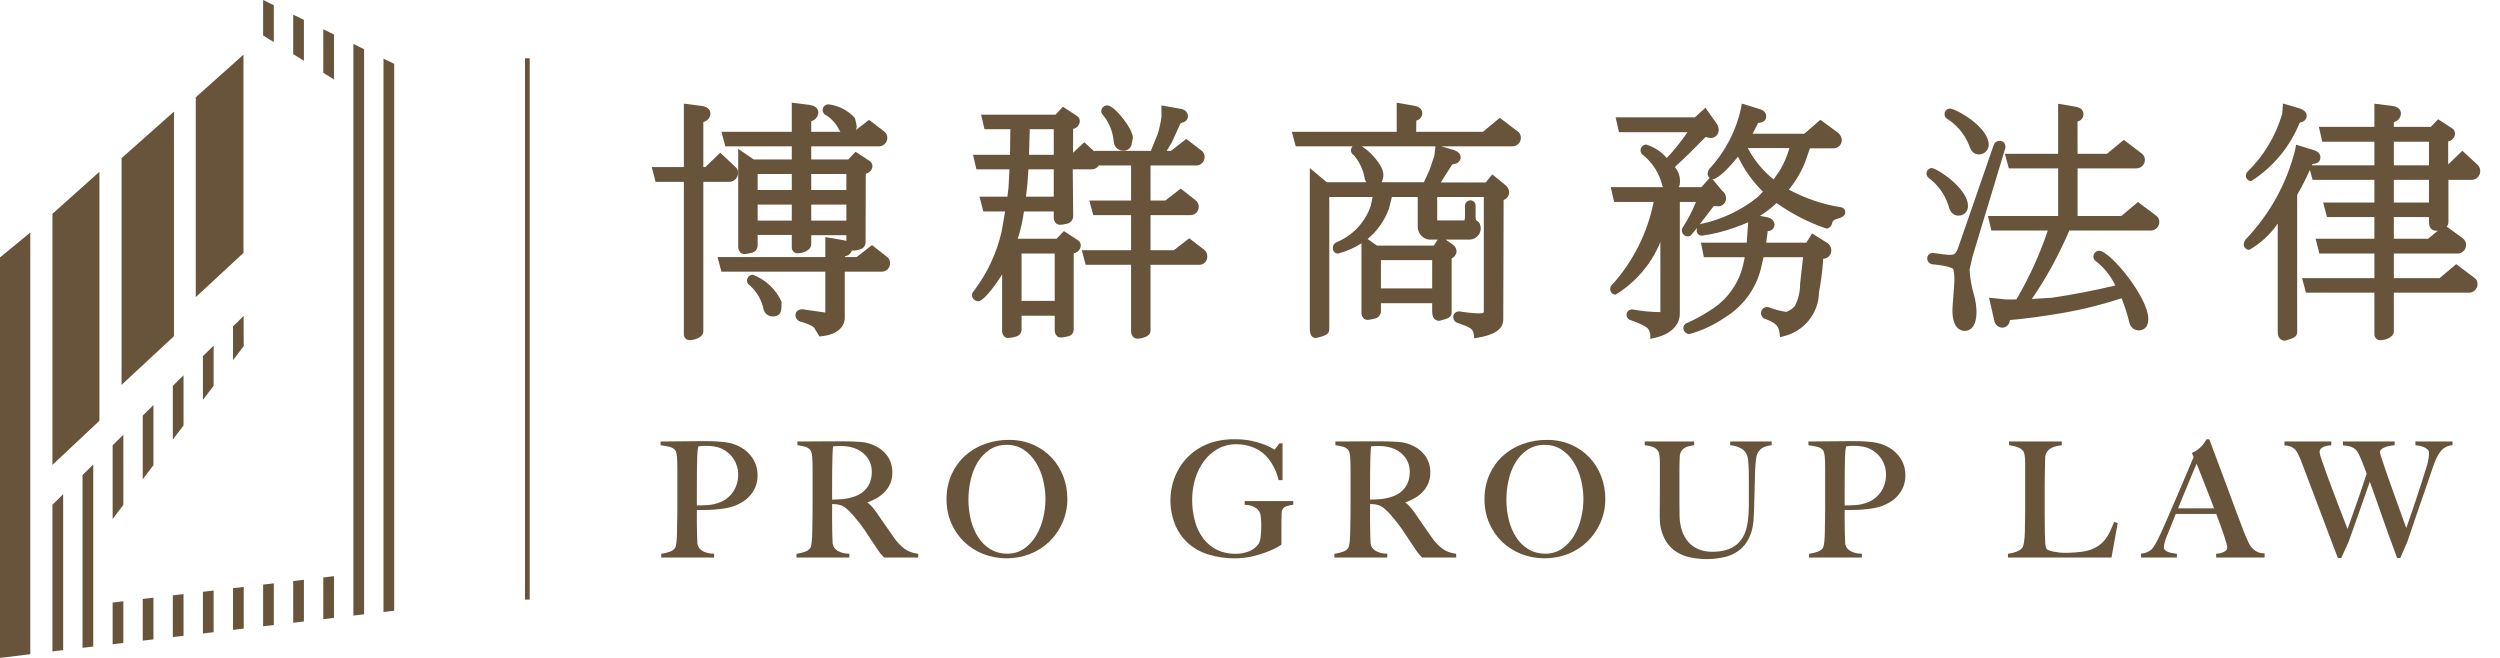 <svg width="152" height="40" viewBox="0 0 152 40" fill="none" xmlns="http://www.w3.org/2000/svg">
<g clip-path="url(#clip0_406_420)">
<path d="M5.018 39.387L5.67 39.309V28.239L5.018 28.882V39.387ZM6.848 39.169L7.499 39.091V36.556L6.848 36.634V39.169ZM8.678 38.951L9.329 38.874V36.339L8.678 36.416V38.951ZM10.507 38.733L11.159 38.656V36.12L10.507 36.198V38.733ZM14.167 19.847V21.899L14.818 21.04L14.811 19.211L14.167 19.847ZM12.337 38.516L12.989 38.438V35.903L12.337 35.98V38.516ZM12.337 24.313L12.989 23.454V21.011L12.337 21.654V24.313ZM6.848 31.554L7.499 30.695V26.432L6.848 27.075V31.554ZM10.507 26.727L11.159 25.867V22.818L10.507 23.461V26.727ZM8.678 29.14L9.329 28.281V24.625L8.678 25.268V29.14ZM17.826 3.291L18.478 3.695V1.208L17.826 0.891V3.291ZM3.188 39.604L3.84 39.527V30.046L3.188 30.689V39.604ZM15.997 2.156L16.648 2.56V0.317L15.997 0V2.156ZM23.316 3.564V37.209L23.967 37.132V3.882L23.316 3.564ZM21.486 37.427L22.137 37.35V2.991L21.486 2.673V37.427ZM15.997 38.08L16.648 38.003V35.467L15.997 35.544V38.08ZM14.167 38.298L14.818 38.22V35.685L14.167 35.762V38.298ZM17.826 37.863L18.478 37.785V35.249L17.826 35.327V37.863ZM19.656 4.426L20.308 4.83V2.099L19.656 1.782V4.426ZM19.656 37.645L20.308 37.567V35.031L19.656 35.109V37.645Z" fill="#68543B"/>
<path d="M0 40L1.842 39.776V14.136L0 15.652V40Z" fill="#68543B"/>
<path d="M3.188 28.265L6.044 25.584V10.445L3.188 13V28.265Z" fill="#68543B"/>
<path d="M7.391 23.4L10.579 20.438V6.786L7.391 9.614V23.4Z" fill="#68543B"/>
<path d="M11.902 5.915V18.066L14.803 15.377V3.323L11.902 5.915Z" fill="#68543B"/>
<path d="M45.043 27.196C44.75 27.033 44.428 26.927 44.096 26.885C43.719 26.84 43.341 26.819 42.963 26.822H42.53C42.363 26.822 42.185 26.824 41.995 26.827C41.619 26.833 41.217 26.83 40.891 26.836C40.728 26.84 40.586 26.841 40.465 26.841H40.164V27.069L40.224 27.077C40.397 27.103 40.557 27.133 40.703 27.167C40.832 27.194 40.949 27.26 41.039 27.355C41.077 27.399 41.102 27.453 41.112 27.51C41.135 27.601 41.151 27.693 41.158 27.786C41.167 27.891 41.173 28.003 41.177 28.119C41.181 28.237 41.182 28.353 41.182 28.467V30.898C41.182 31.09 41.181 31.276 41.177 31.458L41.173 31.667C41.171 31.771 41.17 31.869 41.167 31.963C41.165 32.117 41.163 32.239 41.163 32.329C41.163 32.431 41.16 32.535 41.153 32.643C41.147 32.75 41.138 32.852 41.13 32.946C41.122 33.031 41.108 33.114 41.088 33.196C41.078 33.249 41.056 33.298 41.025 33.342C40.942 33.44 40.832 33.512 40.709 33.55C40.564 33.601 40.414 33.638 40.261 33.662L40.202 33.672V33.898H43.417V33.665L43.35 33.661C43.148 33.662 42.948 33.615 42.766 33.526C42.657 33.474 42.564 33.396 42.493 33.299C42.432 33.2 42.399 33.086 42.398 32.97C42.392 32.823 42.386 32.647 42.379 32.445C42.379 32.334 42.378 32.233 42.374 32.14C42.372 32.048 42.369 31.948 42.369 31.839V31.007H42.818C43.014 31.007 43.221 30.999 43.433 30.983C43.644 30.966 43.853 30.942 44.059 30.91C44.26 30.879 44.456 30.83 44.648 30.762C44.831 30.694 45.006 30.606 45.171 30.501C45.519 30.284 45.788 29.961 45.939 29.58V29.579C46.021 29.366 46.062 29.138 46.059 28.91C46.067 28.542 45.965 28.181 45.768 27.871C45.586 27.59 45.336 27.358 45.043 27.196ZM42.369 29.572C42.369 29.271 42.372 28.964 42.374 28.651V28.632C42.378 28.312 42.383 28.04 42.389 27.817C42.395 27.671 42.402 27.558 42.408 27.479C42.414 27.401 42.421 27.34 42.426 27.296C42.43 27.262 42.438 27.229 42.449 27.197L42.465 27.137L42.592 27.121C42.693 27.11 42.794 27.105 42.895 27.107C43.072 27.106 43.248 27.119 43.423 27.144C43.585 27.168 43.743 27.214 43.892 27.282C44.184 27.422 44.432 27.639 44.609 27.911C44.791 28.194 44.886 28.525 44.881 28.861C44.885 29.236 44.775 29.602 44.566 29.913C44.346 30.23 44.027 30.466 43.659 30.582C43.457 30.652 43.247 30.695 43.034 30.708C42.828 30.722 42.61 30.73 42.369 30.731V29.572Z" fill="#68543B"/>
<path d="M55.01 33.376C54.746 33.178 54.519 32.938 54.336 32.663L54.325 32.648C54.174 32.435 54.002 32.19 53.813 31.915C53.617 31.633 53.436 31.37 53.269 31.126C53.176 30.996 53.075 30.871 52.966 30.753C52.895 30.678 52.816 30.61 52.731 30.551C52.904 30.488 53.073 30.413 53.236 30.326C53.428 30.225 53.603 30.096 53.758 29.944C53.906 29.793 54.028 29.617 54.116 29.424C54.209 29.214 54.256 28.986 54.253 28.756C54.266 28.404 54.171 28.057 53.981 27.761C53.8 27.497 53.557 27.284 53.273 27.138C52.982 26.984 52.662 26.893 52.334 26.87C51.997 26.845 51.611 26.831 51.185 26.831H50.513C50.237 26.831 49.962 26.833 49.685 26.837C49.411 26.84 49.164 26.842 48.947 26.842H48.483V27.069L48.543 27.077C48.687 27.097 48.83 27.127 48.97 27.166C49.083 27.201 49.184 27.267 49.262 27.355C49.3 27.399 49.325 27.453 49.335 27.51C49.358 27.601 49.373 27.693 49.381 27.786C49.39 27.891 49.396 28.003 49.4 28.119C49.404 28.237 49.405 28.353 49.405 28.468V30.898C49.405 31.09 49.404 31.276 49.4 31.459L49.396 31.667C49.394 31.771 49.393 31.869 49.39 31.963C49.388 32.117 49.386 32.24 49.386 32.329C49.386 32.431 49.383 32.535 49.376 32.643C49.37 32.75 49.361 32.852 49.352 32.947C49.345 33.031 49.331 33.114 49.311 33.196C49.301 33.249 49.279 33.299 49.248 33.342C49.165 33.44 49.055 33.512 48.932 33.55C48.787 33.601 48.637 33.639 48.484 33.662L48.425 33.672V33.898H51.64V33.665L51.573 33.662C51.37 33.662 51.171 33.614 50.99 33.522C50.882 33.468 50.788 33.388 50.716 33.29C50.654 33.191 50.621 33.077 50.621 32.96C50.615 32.814 50.608 32.637 50.602 32.433C50.596 32.223 50.593 31.964 50.592 31.657V30.646C50.651 30.649 50.701 30.651 50.744 30.651C50.833 30.656 50.922 30.668 51.009 30.688C51.173 30.724 51.326 30.801 51.452 30.913C51.598 31.038 51.735 31.174 51.862 31.319C52.024 31.508 52.154 31.666 52.258 31.801C52.37 31.944 52.474 32.086 52.568 32.224C52.665 32.365 52.758 32.507 52.85 32.651C52.943 32.795 53.051 32.958 53.174 33.138C53.274 33.284 53.35 33.394 53.397 33.468C53.449 33.544 53.49 33.602 53.523 33.642C53.556 33.682 53.586 33.715 53.611 33.744C53.636 33.774 53.68 33.819 53.739 33.877L53.76 33.898H55.828V33.671L55.767 33.662C55.496 33.626 55.237 33.528 55.01 33.376ZM50.592 29.39C50.592 29.136 50.595 28.874 50.597 28.602V28.574C50.601 28.293 50.606 28.041 50.612 27.818L50.615 27.753C50.62 27.636 50.623 27.543 50.626 27.476L50.627 27.434C50.631 27.375 50.632 27.328 50.636 27.29C50.638 27.255 50.642 27.219 50.65 27.185L50.66 27.138C50.696 27.134 50.743 27.13 50.797 27.126C50.878 27.119 50.986 27.116 51.118 27.116C51.292 27.116 51.467 27.131 51.639 27.163C51.8 27.194 51.957 27.243 52.106 27.311C52.379 27.435 52.612 27.632 52.779 27.881C52.933 28.126 53.012 28.41 53.007 28.698C53.008 28.861 52.986 29.023 52.942 29.179C52.9 29.331 52.834 29.475 52.746 29.605C52.652 29.741 52.536 29.86 52.403 29.958C52.248 30.069 52.075 30.153 51.893 30.207C51.684 30.277 51.468 30.322 51.249 30.343C51.046 30.363 50.825 30.375 50.592 30.376V29.39Z" fill="#68543B"/>
<path d="M63.945 27.829C63.628 27.493 63.246 27.224 62.822 27.04C62.35 26.838 61.841 26.738 61.328 26.745C60.834 26.743 60.343 26.828 59.878 26.995C59.434 27.152 59.024 27.395 58.673 27.71C58.325 28.029 58.047 28.416 57.854 28.847C57.646 29.324 57.542 29.84 57.55 30.36C57.545 30.86 57.644 31.355 57.84 31.815C58.024 32.243 58.292 32.629 58.628 32.952C58.965 33.27 59.362 33.52 59.795 33.687C60.707 34.035 61.716 34.033 62.628 33.682C63.066 33.511 63.465 33.254 63.803 32.927C64.142 32.597 64.413 32.205 64.601 31.772C64.799 31.314 64.899 30.82 64.895 30.322C64.896 29.86 64.813 29.403 64.65 28.971C64.492 28.548 64.252 28.16 63.945 27.829ZM61.242 33.662C60.882 33.669 60.527 33.576 60.216 33.393C59.92 33.212 59.669 32.967 59.481 32.675C59.276 32.354 59.124 32.001 59.033 31.63C58.931 31.224 58.88 30.807 58.881 30.389C58.882 29.979 58.928 29.57 59.019 29.17C59.102 28.793 59.245 28.432 59.443 28.101C59.627 27.797 59.876 27.537 60.171 27.34C60.482 27.141 60.845 27.04 61.214 27.049C61.577 27.041 61.935 27.142 62.24 27.34C62.536 27.54 62.787 27.801 62.974 28.106C63.176 28.434 63.325 28.792 63.417 29.167C63.513 29.548 63.562 29.939 63.564 30.331C63.563 30.734 63.514 31.134 63.417 31.525C63.327 31.902 63.178 32.263 62.978 32.595C62.793 32.9 62.546 33.163 62.254 33.367C61.955 33.567 61.602 33.67 61.242 33.662Z" fill="#68543B"/>
<path d="M75.677 30.694L75.741 30.7C76.011 30.697 76.272 30.795 76.474 30.975C76.576 31.086 76.638 31.227 76.652 31.378C76.675 31.576 76.687 31.775 76.686 31.974C76.686 32.19 76.673 32.405 76.647 32.619C76.64 32.762 76.605 32.902 76.543 33.031C76.4 33.252 76.192 33.423 75.947 33.518C75.681 33.621 75.398 33.673 75.114 33.671C74.729 33.678 74.349 33.597 74.001 33.434C73.68 33.277 73.399 33.049 73.18 32.767C72.944 32.456 72.769 32.104 72.665 31.728C72.54 31.29 72.479 30.835 72.484 30.38C72.482 29.946 72.546 29.514 72.672 29.099C72.789 28.713 72.971 28.349 73.21 28.025C73.435 27.721 73.722 27.469 74.052 27.285C74.392 27.1 74.774 27.005 75.161 27.011C75.52 27.006 75.876 27.072 76.209 27.207C76.497 27.322 76.758 27.496 76.974 27.719C77.147 27.905 77.296 28.113 77.415 28.338C77.553 28.59 77.657 28.859 77.726 29.137L77.738 29.192H77.979V26.956H77.787L77.767 26.984C77.682 27.093 77.612 27.187 77.554 27.264C77.525 27.302 77.506 27.325 77.494 27.339C77.471 27.327 77.43 27.304 77.359 27.26C77.207 27.171 77.048 27.095 76.883 27.034C76.637 26.94 76.384 26.865 76.127 26.81C75.788 26.737 75.441 26.703 75.094 26.707C74.528 26.693 73.965 26.787 73.435 26.986C73.005 27.155 72.612 27.406 72.278 27.726C72.065 27.93 71.879 28.161 71.725 28.412C71.586 28.638 71.471 28.877 71.382 29.127C71.305 29.345 71.248 29.569 71.212 29.797C71.18 29.983 71.163 30.172 71.162 30.36C71.154 30.873 71.246 31.383 71.431 31.861C71.602 32.294 71.867 32.684 72.208 33.001C72.566 33.323 72.989 33.564 73.449 33.707C73.984 33.874 74.543 33.955 75.104 33.947C75.418 33.946 75.732 33.913 76.04 33.849C76.329 33.79 76.613 33.711 76.89 33.61C77.112 33.531 77.33 33.438 77.541 33.334C77.662 33.278 77.778 33.21 77.886 33.132L77.911 33.112V31.676C77.911 31.53 77.915 31.383 77.921 31.238C77.919 31.137 77.941 31.037 77.987 30.946C78.045 30.863 78.13 30.804 78.228 30.778C78.338 30.74 78.453 30.714 78.569 30.699L78.632 30.692V30.463H75.677L75.677 30.694Z" fill="#68543B"/>
<path d="M87.718 33.376C87.454 33.178 87.227 32.938 87.044 32.663L87.033 32.648C86.882 32.435 86.71 32.19 86.521 31.915C86.325 31.633 86.144 31.37 85.977 31.126C85.884 30.996 85.783 30.871 85.674 30.753C85.603 30.678 85.524 30.61 85.439 30.551C85.612 30.488 85.781 30.413 85.944 30.326C86.135 30.225 86.311 30.096 86.466 29.944C86.614 29.793 86.736 29.617 86.824 29.424C86.917 29.214 86.964 28.986 86.961 28.756C86.974 28.404 86.879 28.057 86.689 27.761C86.508 27.497 86.265 27.284 85.981 27.138C85.69 26.984 85.37 26.893 85.041 26.87C84.705 26.845 84.319 26.831 83.894 26.831H83.221C82.945 26.831 82.67 26.833 82.393 26.837C82.12 26.84 81.872 26.842 81.655 26.842H81.191V27.069L81.251 27.077C81.395 27.097 81.538 27.127 81.678 27.166C81.791 27.201 81.892 27.267 81.97 27.355C82.008 27.399 82.033 27.453 82.043 27.51C82.066 27.601 82.081 27.693 82.089 27.786C82.098 27.891 82.104 28.003 82.108 28.119C82.112 28.237 82.113 28.353 82.113 28.468V30.898C82.113 31.09 82.112 31.276 82.108 31.459L82.104 31.667C82.102 31.771 82.101 31.869 82.098 31.963C82.096 32.117 82.094 32.24 82.094 32.329C82.094 32.431 82.091 32.535 82.084 32.643C82.078 32.75 82.069 32.852 82.061 32.947C82.053 33.031 82.039 33.114 82.019 33.196C82.009 33.249 81.987 33.299 81.956 33.342C81.873 33.44 81.763 33.512 81.64 33.55C81.495 33.601 81.345 33.639 81.192 33.662L81.133 33.672V33.898H84.348V33.665L84.281 33.662C84.078 33.662 83.879 33.614 83.698 33.522C83.589 33.468 83.496 33.388 83.424 33.29C83.362 33.191 83.329 33.077 83.329 32.96C83.323 32.814 83.316 32.637 83.31 32.433C83.304 32.223 83.3 31.964 83.3 31.657V30.646C83.359 30.649 83.409 30.651 83.452 30.651C83.541 30.656 83.63 30.668 83.717 30.688C83.881 30.724 84.034 30.801 84.159 30.913C84.305 31.038 84.443 31.174 84.57 31.319C84.732 31.508 84.862 31.666 84.966 31.801C85.078 31.944 85.182 32.086 85.276 32.224C85.373 32.365 85.466 32.507 85.558 32.651C85.651 32.795 85.759 32.958 85.882 33.138C85.982 33.284 86.058 33.394 86.105 33.468C86.157 33.544 86.198 33.602 86.231 33.642C86.263 33.682 86.294 33.715 86.319 33.744C86.344 33.774 86.388 33.819 86.447 33.877L86.468 33.898H88.536V33.671L88.475 33.662C88.204 33.626 87.945 33.528 87.718 33.376ZM83.3 29.39C83.3 29.136 83.303 28.874 83.305 28.602V28.574C83.309 28.293 83.314 28.041 83.32 27.818L83.323 27.753C83.328 27.636 83.332 27.543 83.334 27.476L83.335 27.434C83.339 27.375 83.34 27.328 83.344 27.29C83.346 27.255 83.35 27.219 83.358 27.185L83.368 27.138C83.404 27.134 83.451 27.13 83.505 27.126C83.586 27.119 83.694 27.116 83.826 27.116C84.001 27.116 84.175 27.131 84.347 27.163C84.508 27.194 84.665 27.243 84.814 27.311C85.088 27.435 85.32 27.632 85.487 27.881C85.641 28.126 85.72 28.41 85.715 28.698C85.716 28.861 85.694 29.023 85.65 29.179C85.608 29.331 85.542 29.475 85.454 29.605C85.36 29.741 85.244 29.86 85.111 29.958C84.956 30.069 84.784 30.153 84.601 30.207C84.393 30.277 84.177 30.322 83.958 30.343C83.754 30.363 83.534 30.375 83.3 30.376L83.3 29.39Z" fill="#68543B"/>
<path d="M96.653 27.829C96.336 27.493 95.954 27.224 95.53 27.04C95.058 26.838 94.549 26.738 94.036 26.745C93.542 26.743 93.051 26.828 92.586 26.995C92.141 27.152 91.732 27.395 91.381 27.71C91.033 28.029 90.754 28.416 90.562 28.847C90.354 29.324 90.25 29.84 90.258 30.36C90.253 30.86 90.352 31.355 90.548 31.815C90.732 32.243 91 32.629 91.336 32.952C91.673 33.27 92.07 33.52 92.503 33.687C93.415 34.035 94.424 34.033 95.336 33.682C95.774 33.511 96.173 33.254 96.511 32.927C96.85 32.597 97.121 32.205 97.309 31.772C97.507 31.314 97.607 30.82 97.603 30.322C97.604 29.86 97.521 29.403 97.358 28.971C97.2 28.548 96.96 28.16 96.653 27.829ZM93.951 33.662C93.59 33.669 93.235 33.576 92.924 33.393C92.629 33.212 92.377 32.967 92.189 32.675C91.984 32.354 91.832 32.001 91.741 31.63C91.639 31.224 91.588 30.807 91.589 30.389C91.59 29.979 91.636 29.57 91.727 29.17C91.81 28.793 91.953 28.432 92.151 28.101C92.335 27.797 92.584 27.537 92.879 27.34C93.19 27.141 93.553 27.04 93.922 27.049C94.285 27.041 94.643 27.142 94.948 27.34C95.244 27.54 95.495 27.801 95.682 28.106C95.884 28.434 96.034 28.792 96.125 29.167C96.221 29.548 96.27 29.939 96.272 30.331C96.271 30.734 96.222 31.134 96.125 31.525C96.035 31.902 95.886 32.263 95.686 32.595C95.501 32.9 95.254 33.163 94.962 33.367C94.663 33.567 94.31 33.67 93.951 33.662Z" fill="#68543B"/>
<path d="M105.196 27.069L105.256 27.077C105.492 27.099 105.719 27.175 105.921 27.3C106.064 27.4 106.172 27.542 106.228 27.707C106.257 27.783 106.274 27.862 106.281 27.943C106.293 28.047 106.303 28.159 106.31 28.279C106.316 28.4 106.321 28.528 106.325 28.671C106.327 28.801 106.33 28.929 106.33 29.053V30.687C106.33 30.896 106.321 31.119 106.305 31.35C106.29 31.571 106.258 31.791 106.211 32.007C106.166 32.215 106.094 32.416 105.996 32.605C105.899 32.791 105.767 32.956 105.608 33.093C105.429 33.243 105.222 33.356 104.999 33.425C104.705 33.512 104.4 33.553 104.094 33.546C103.811 33.551 103.53 33.499 103.267 33.393C103.034 33.297 102.826 33.149 102.658 32.96C102.483 32.759 102.351 32.526 102.269 32.273C102.171 31.981 102.12 31.676 102.118 31.369C102.118 31.215 102.117 31.068 102.113 30.93C102.11 30.794 102.109 30.651 102.109 30.504V28.592C102.109 28.472 102.111 28.347 102.113 28.22C102.117 28.092 102.122 27.945 102.128 27.779C102.129 27.663 102.158 27.549 102.213 27.448C102.26 27.366 102.326 27.296 102.404 27.244C102.483 27.193 102.57 27.155 102.661 27.134C102.754 27.11 102.848 27.091 102.942 27.077L103.003 27.069V26.842H99.999V27.07L100.062 27.077C100.209 27.093 100.353 27.126 100.492 27.175C100.611 27.218 100.715 27.292 100.794 27.39C100.831 27.436 100.855 27.49 100.865 27.547C100.885 27.633 100.899 27.719 100.907 27.806C100.916 27.908 100.921 28.015 100.921 28.122V29.745C100.921 30.097 100.92 30.417 100.916 30.705L100.915 30.87C100.912 31.084 100.911 31.263 100.911 31.407C100.911 31.486 100.916 31.604 100.926 31.762C100.939 31.943 100.972 32.122 101.024 32.296C101.087 32.503 101.173 32.702 101.281 32.888C101.409 33.103 101.576 33.292 101.773 33.446C102.014 33.629 102.288 33.765 102.58 33.847C103.364 34.045 104.186 34.043 104.97 33.842C105.265 33.758 105.541 33.616 105.782 33.426C105.982 33.264 106.149 33.064 106.273 32.838C106.385 32.636 106.469 32.421 106.526 32.197C106.576 31.999 106.607 31.797 106.618 31.593L106.642 31.131C106.656 30.701 106.667 30.317 106.676 29.978C106.686 29.639 106.694 29.331 106.7 29.053C106.7 28.908 106.704 28.759 106.71 28.61C106.716 28.461 106.726 28.32 106.739 28.186C106.751 28.054 106.766 27.936 106.78 27.835C106.789 27.765 106.806 27.696 106.83 27.63C106.887 27.476 106.99 27.342 107.125 27.249C107.288 27.154 107.47 27.095 107.657 27.077L107.719 27.069V26.842H105.196V27.069Z" fill="#68543B"/>
<path d="M114.83 27.196C114.537 27.033 114.215 26.927 113.883 26.885C113.507 26.84 113.128 26.819 112.75 26.822H112.317C112.15 26.822 111.972 26.824 111.782 26.827C111.406 26.833 111.005 26.83 110.678 26.836C110.515 26.84 110.373 26.841 110.252 26.841H109.951V27.069L110.011 27.077C110.184 27.103 110.345 27.133 110.49 27.167C110.619 27.194 110.736 27.26 110.826 27.355C110.864 27.399 110.889 27.453 110.899 27.51C110.922 27.601 110.938 27.693 110.946 27.786C110.954 27.891 110.961 28.003 110.964 28.119C110.968 28.237 110.969 28.353 110.969 28.467V30.898C110.969 31.09 110.968 31.276 110.964 31.458L110.961 31.667C110.958 31.771 110.957 31.869 110.954 31.963C110.952 32.117 110.951 32.239 110.951 32.329C110.951 32.431 110.947 32.535 110.941 32.643C110.934 32.75 110.925 32.852 110.917 32.946C110.909 33.031 110.895 33.114 110.875 33.196C110.865 33.249 110.844 33.298 110.813 33.342C110.729 33.44 110.619 33.512 110.496 33.55C110.351 33.601 110.201 33.638 110.048 33.662L109.989 33.672V33.898H113.204V33.665L113.137 33.661C112.935 33.662 112.735 33.615 112.553 33.526C112.445 33.474 112.351 33.396 112.281 33.299C112.219 33.2 112.186 33.086 112.185 32.97C112.179 32.823 112.173 32.647 112.166 32.445C112.166 32.334 112.165 32.233 112.161 32.14C112.159 32.048 112.156 31.948 112.156 31.839V31.007H112.605C112.801 31.007 113.008 30.999 113.22 30.983C113.431 30.966 113.641 30.942 113.846 30.91C114.047 30.879 114.244 30.83 114.435 30.762C114.618 30.694 114.793 30.606 114.958 30.501C115.306 30.284 115.575 29.961 115.726 29.58V29.579C115.808 29.366 115.849 29.138 115.846 28.91C115.854 28.542 115.753 28.181 115.555 27.871C115.373 27.59 115.123 27.358 114.83 27.196ZM112.156 29.572C112.156 29.271 112.159 28.964 112.161 28.651V28.632C112.165 28.312 112.17 28.04 112.176 27.817C112.183 27.671 112.189 27.558 112.195 27.479C112.201 27.401 112.208 27.34 112.213 27.296C112.217 27.262 112.225 27.229 112.237 27.197L112.252 27.137L112.38 27.121C112.48 27.11 112.581 27.105 112.682 27.107C112.859 27.106 113.035 27.119 113.21 27.144C113.372 27.168 113.53 27.214 113.679 27.282C113.972 27.422 114.219 27.639 114.396 27.911C114.578 28.194 114.673 28.525 114.668 28.861C114.672 29.236 114.562 29.602 114.353 29.913C114.133 30.23 113.814 30.466 113.446 30.582C113.244 30.652 113.034 30.695 112.821 30.708C112.615 30.722 112.397 30.73 112.156 30.731V29.572Z" fill="#68543B"/>
<path d="M128.515 31.794C128.439 31.982 128.359 32.167 128.276 32.342C128.196 32.513 128.096 32.672 127.977 32.819C127.857 32.967 127.715 33.096 127.557 33.203C127.366 33.325 127.157 33.416 126.937 33.473C126.817 33.506 126.695 33.531 126.572 33.547C126.434 33.566 126.297 33.58 126.164 33.59C126.031 33.599 125.908 33.606 125.797 33.609C125.686 33.612 125.606 33.613 125.555 33.613C125.429 33.614 125.303 33.606 125.178 33.59C125.056 33.575 124.938 33.556 124.828 33.533C124.738 33.516 124.649 33.49 124.563 33.456C124.518 33.441 124.477 33.418 124.442 33.386C124.381 33.27 124.35 33.14 124.351 33.008C124.342 32.822 124.334 32.628 124.327 32.425C124.327 32.207 124.326 32.009 124.322 31.819C124.32 31.648 124.317 31.482 124.317 31.321V29.572C124.317 29.381 124.32 29.195 124.322 29.016L124.332 28.469C124.335 28.283 124.34 28.079 124.346 27.855C124.345 27.721 124.382 27.589 124.454 27.475C124.517 27.383 124.6 27.306 124.696 27.251C124.792 27.197 124.895 27.158 125.002 27.134C125.117 27.109 125.213 27.089 125.295 27.077L125.355 27.068V26.842H122.151V27.07L122.213 27.077C122.37 27.095 122.524 27.133 122.671 27.189C122.801 27.235 122.916 27.314 123.004 27.419C123.039 27.464 123.064 27.516 123.075 27.572C123.095 27.656 123.109 27.741 123.116 27.826C123.126 27.931 123.131 28.036 123.131 28.141V30.898C123.131 31.09 123.129 31.276 123.126 31.459L123.122 31.667C123.119 31.771 123.118 31.869 123.116 31.963C123.113 32.117 123.112 32.239 123.112 32.329C123.112 32.43 123.107 32.53 123.097 32.635C123.087 32.739 123.075 32.84 123.063 32.935C123.053 33.017 123.037 33.099 123.013 33.178C123 33.229 122.977 33.278 122.946 33.32C122.853 33.421 122.735 33.497 122.605 33.541C122.455 33.597 122.3 33.637 122.142 33.662L122.083 33.672V33.898H128.38L128.756 31.8L128.539 31.735L128.515 31.794Z" fill="#68543B"/>
<path d="M137.265 33.563C137.172 33.521 137.085 33.465 137.009 33.396C136.946 33.341 136.89 33.279 136.841 33.211C136.811 33.172 136.784 33.131 136.761 33.088L136.555 32.641C136.495 32.514 136.432 32.355 136.359 32.151C136.205 31.747 136.051 31.339 135.897 30.927L135.718 30.442C135.621 30.181 135.522 29.916 135.423 29.644C135.259 29.202 135.087 28.743 134.908 28.266C134.728 27.789 134.54 27.285 134.342 26.753L134.325 26.707H134.157L134.137 26.743C134.105 26.801 134.069 26.857 134.031 26.911C133.979 26.986 133.922 27.057 133.86 27.124C133.788 27.201 133.709 27.272 133.624 27.336C133.532 27.406 133.432 27.464 133.326 27.51L133.262 27.539L133.373 27.786C133.224 28.138 133.065 28.514 132.895 28.916C132.722 29.329 132.549 29.738 132.372 30.145C132.196 30.552 132.025 30.948 131.859 31.331C131.692 31.715 131.541 32.057 131.407 32.358C131.298 32.61 131.174 32.854 131.036 33.09C130.975 33.202 130.902 33.306 130.819 33.402C130.762 33.451 130.7 33.493 130.633 33.528C130.511 33.597 130.375 33.64 130.234 33.653L130.171 33.66V33.898H132.358V33.672L132.298 33.662C132.215 33.65 132.127 33.636 132.035 33.62C131.951 33.606 131.87 33.581 131.792 33.547C131.727 33.52 131.668 33.48 131.619 33.429C131.599 33.408 131.584 33.383 131.574 33.356C131.564 33.329 131.559 33.3 131.56 33.271C131.59 33.028 131.656 32.79 131.757 32.567L131.83 32.385C131.896 32.222 131.96 32.061 132.027 31.9C132.111 31.692 132.198 31.475 132.288 31.247H134.747C134.836 31.481 134.92 31.705 134.998 31.921C135.081 32.151 135.154 32.361 135.219 32.549C135.279 32.728 135.329 32.888 135.366 33.025C135.392 33.111 135.409 33.2 135.416 33.29C135.417 33.321 135.412 33.353 135.4 33.382C135.388 33.411 135.371 33.438 135.348 33.46C135.293 33.512 135.228 33.553 135.157 33.58C135.087 33.609 135.015 33.63 134.94 33.644C134.898 33.653 134.856 33.659 134.813 33.662H134.743V33.898H137.689V33.645L137.621 33.642C137.498 33.64 137.377 33.613 137.265 33.563ZM134.617 30.905H132.43L132.819 29.949C132.95 29.627 133.07 29.337 133.178 29.081C133.288 28.825 133.38 28.607 133.452 28.427C133.49 28.334 133.524 28.254 133.553 28.187C133.598 28.299 133.649 28.428 133.707 28.576L133.72 28.607C133.802 28.82 133.894 29.052 133.994 29.306C134.09 29.542 134.185 29.788 134.285 30.042L134.322 30.136C134.421 30.392 134.519 30.649 134.617 30.905Z" fill="#68543B"/>
<path d="M146.857 26.841V27.072L146.921 27.078C147.005 27.085 147.088 27.099 147.17 27.119C147.258 27.139 147.343 27.17 147.424 27.21C147.495 27.244 147.56 27.291 147.615 27.349C147.638 27.374 147.655 27.404 147.667 27.436C147.679 27.468 147.684 27.502 147.682 27.536C147.682 27.597 147.676 27.695 147.663 27.828C147.632 28.041 147.581 28.252 147.512 28.457C147.443 28.687 147.365 28.934 147.278 29.199L147.019 29.997C146.932 30.263 146.845 30.524 146.759 30.78C146.674 31.035 146.594 31.267 146.519 31.475C146.445 31.683 146.385 31.86 146.337 32.004C146.325 32.042 146.312 32.076 146.302 32.106C146.273 32.027 146.238 31.933 146.199 31.823L146.153 31.695C146.054 31.423 145.943 31.116 145.822 30.774C145.7 30.431 145.572 30.073 145.437 29.702C145.302 29.331 145.181 28.987 145.073 28.671C144.963 28.354 144.873 28.085 144.803 27.865C144.758 27.746 144.724 27.623 144.701 27.497C144.701 27.461 144.709 27.425 144.726 27.393C144.742 27.361 144.766 27.333 144.795 27.312C144.87 27.252 144.954 27.206 145.044 27.175C145.135 27.142 145.23 27.119 145.326 27.106C145.426 27.093 145.497 27.084 145.536 27.077L145.595 27.067V26.841H142.448V27.084L142.516 27.087C142.642 27.09 142.768 27.11 142.89 27.147C142.98 27.174 143.066 27.216 143.143 27.27C143.203 27.313 143.257 27.365 143.301 27.424C143.337 27.472 143.369 27.523 143.396 27.575C143.49 27.773 143.572 27.959 143.644 28.142C143.718 28.332 143.801 28.55 143.894 28.796C143.746 29.255 143.611 29.663 143.479 30.044C143.337 30.45 143.209 30.815 143.094 31.139C143.009 31.381 142.933 31.593 142.868 31.775L142.807 31.945C142.777 32.032 142.75 32.105 142.729 32.164C142.669 32.005 142.598 31.82 142.516 31.608C142.412 31.338 142.301 31.05 142.183 30.745L142.146 30.647C142.014 30.305 141.883 29.957 141.752 29.605C141.622 29.253 141.502 28.928 141.393 28.631C141.284 28.334 141.195 28.079 141.129 27.874C141.082 27.753 141.049 27.626 141.031 27.497C141.029 27.459 141.034 27.421 141.047 27.384C141.059 27.348 141.079 27.315 141.104 27.286C141.157 27.23 141.222 27.187 141.294 27.159C141.415 27.112 141.543 27.085 141.673 27.078H141.743V26.841H138.894V27.084L138.96 27.087C139.07 27.088 139.179 27.111 139.28 27.153C139.357 27.188 139.429 27.233 139.495 27.287C139.547 27.33 139.592 27.381 139.629 27.438C139.663 27.494 139.689 27.541 139.708 27.576C139.744 27.652 139.779 27.726 139.812 27.796C139.842 27.864 139.873 27.936 139.907 28.026C139.935 28.099 139.965 28.178 139.998 28.263C140.033 28.352 140.073 28.457 140.118 28.579L141.054 31.052C141.218 31.485 141.388 31.935 141.563 32.403C141.74 32.87 141.928 33.363 142.125 33.882L142.142 33.927H142.351L142.795 32.939C142.905 32.638 143.017 32.326 143.132 32.002C143.247 31.679 143.363 31.35 143.478 31.017C143.592 30.684 143.707 30.356 143.823 30.033C143.915 29.776 144.002 29.528 144.086 29.289C144.191 29.574 144.297 29.873 144.41 30.196C144.538 30.564 144.671 30.944 144.809 31.334C144.947 31.725 145.091 32.132 145.242 32.555C145.393 32.978 145.554 33.42 145.728 33.881L145.744 33.927H145.936L146.36 32.956C146.48 32.592 146.611 32.207 146.753 31.8C146.894 31.394 147.034 30.988 147.17 30.584C147.308 30.181 147.445 29.789 147.579 29.408C147.707 29.046 147.827 28.695 147.934 28.365C147.987 28.209 148.047 28.056 148.115 27.907C148.161 27.803 148.214 27.704 148.273 27.607C148.312 27.545 148.355 27.485 148.401 27.429C148.439 27.385 148.468 27.354 148.491 27.328C148.545 27.278 148.605 27.236 148.67 27.201C148.785 27.132 148.914 27.09 149.048 27.077L149.11 27.07V26.841H146.857Z" fill="#68543B"/>
<path d="M53.018 14.902L52.079 15.631H51.371C51.375 15.601 51.382 15.581 51.394 15.574C51.484 15.561 51.57 15.523 51.64 15.463C51.71 15.403 51.761 15.325 51.789 15.237C51.982 15.239 52.173 15.206 52.355 15.14C52.438 15.107 52.509 15.049 52.558 14.973C52.607 14.898 52.631 14.809 52.627 14.72L52.638 10.558C52.747 10.541 52.847 10.486 52.921 10.405C52.995 10.322 53.038 10.217 53.043 10.107C53.045 10.04 53.029 9.974 52.995 9.915C52.962 9.856 52.914 9.808 52.855 9.775L52.017 9.229L51.57 9.694H49.323V8.898H53.39C53.461 8.904 53.533 8.894 53.6 8.871C53.668 8.847 53.73 8.81 53.782 8.761C53.835 8.713 53.877 8.654 53.906 8.589C53.935 8.523 53.95 8.452 53.95 8.381C53.952 8.303 53.934 8.226 53.899 8.157C53.864 8.088 53.811 8.028 53.747 7.984L52.839 7.286L52.036 7.908C52.073 7.838 52.092 7.761 52.091 7.682L51.997 7.232L51.959 7.149C51.547 6.71 50.996 6.426 50.399 6.346C50.348 6.342 50.298 6.348 50.25 6.365C50.203 6.381 50.159 6.408 50.123 6.443C50.086 6.478 50.058 6.52 50.039 6.567C50.021 6.614 50.012 6.664 50.015 6.715C50.021 6.784 50.047 6.849 50.09 6.904C50.133 6.958 50.19 7 50.256 7.022C50.589 7.242 50.856 7.549 51.027 7.91C51.048 7.947 51.074 7.982 51.102 8.013H49.323L49.322 7.389C49.322 7.389 49.337 7.363 49.416 7.332C49.515 7.291 49.599 7.221 49.659 7.133C49.719 7.045 49.753 6.941 49.755 6.834C49.755 6.744 49.716 6.445 49.221 6.378L48.14 6.243V8.013H43.863L44.1 8.898H48.14V9.694H45.824L44.882 9.052V14.913C44.87 14.995 44.877 15.079 44.903 15.158C44.928 15.238 44.972 15.31 45.03 15.369C45.186 15.491 45.379 15.447 45.731 15.365L45.788 15.342C45.867 15.308 45.935 15.253 45.984 15.182C46.033 15.111 46.061 15.028 46.065 14.943V14.284H48.14V15.047C48.139 15.096 48.149 15.145 48.169 15.19C48.188 15.236 48.217 15.276 48.253 15.31C48.289 15.343 48.332 15.368 48.379 15.384C48.426 15.4 48.475 15.405 48.524 15.4C48.737 15.4 49.323 15.268 49.323 14.838V14.3H51.459V14.646C51.407 14.628 51.354 14.615 51.3 14.607L50.179 14.414V15.631H43.625L43.862 16.516H50.179V19.003L48.906 18.819C48.835 18.799 48.761 18.795 48.689 18.808C48.617 18.821 48.549 18.85 48.489 18.893C48.449 18.926 48.417 18.968 48.395 19.016C48.373 19.064 48.363 19.116 48.364 19.168C48.367 19.27 48.408 19.366 48.477 19.44C48.547 19.515 48.64 19.561 48.741 19.572C49.347 19.761 49.479 19.897 49.497 19.922L49.82 20.456L49.958 20.443C50.824 20.359 51.362 19.928 51.362 19.317V16.516H53.568C53.639 16.523 53.71 16.514 53.777 16.49C53.844 16.467 53.906 16.429 53.957 16.38C54.009 16.331 54.05 16.272 54.077 16.206C54.104 16.141 54.117 16.07 54.115 15.999C54.118 15.921 54.101 15.844 54.065 15.775C54.029 15.705 53.977 15.646 53.912 15.604L53.018 14.902ZM46.065 13.414V12.44H48.14V13.414H46.065ZM48.14 10.58V11.554H46.065V10.58H48.14ZM51.459 12.44V13.414H49.323V12.44H51.459ZM49.323 11.554V10.58H51.459V11.554H49.323Z" fill="#68543B"/>
<path d="M44.875 10.524C44.88 10.451 44.867 10.377 44.837 10.31C44.807 10.243 44.76 10.185 44.702 10.141L43.791 9.284L42.885 10.156H42.762V7.444C42.762 7.435 42.762 7.417 42.832 7.395C42.937 7.358 43.027 7.29 43.092 7.201C43.156 7.111 43.192 7.004 43.194 6.893C43.194 6.802 43.154 6.5 42.644 6.438L41.579 6.302V10.156H39.626L39.859 11.056H41.579V20.329C41.578 20.378 41.587 20.425 41.605 20.47C41.623 20.514 41.651 20.554 41.685 20.587C41.72 20.621 41.761 20.646 41.807 20.663C41.852 20.679 41.9 20.686 41.948 20.683C42.075 20.683 42.762 20.582 42.762 20.136V11.056H44.358C44.496 11.05 44.626 10.992 44.722 10.893C44.819 10.794 44.873 10.662 44.875 10.524Z" fill="#68543B"/>
<path d="M45.772 16.702C45.724 16.703 45.678 16.713 45.634 16.732C45.59 16.751 45.551 16.778 45.518 16.812C45.485 16.847 45.459 16.887 45.442 16.932C45.425 16.976 45.417 17.023 45.418 17.071C45.419 17.125 45.434 17.179 45.462 17.227C45.489 17.274 45.528 17.314 45.575 17.342C46.013 17.727 46.312 18.245 46.426 18.817C46.459 18.941 46.533 19.049 46.635 19.126C46.738 19.203 46.863 19.242 46.991 19.239C47.523 19.239 47.523 18.848 47.52 18.352C47.179 17.592 46.55 16.999 45.772 16.702Z" fill="#68543B"/>
<path d="M67.713 8.604C67.721 8.761 67.791 8.908 67.907 9.014C68.023 9.119 68.177 9.174 68.334 9.166C68.431 9.162 68.524 9.13 68.604 9.075C68.683 9.019 68.746 8.942 68.783 8.852L68.881 8.381C68.881 7.827 67.759 6.406 67.323 6.406C67.227 6.406 67.135 6.442 67.066 6.508C66.998 6.574 66.957 6.664 66.954 6.759C66.961 6.862 67.009 6.958 67.087 7.027C67.448 7.478 67.666 8.028 67.713 8.604Z" fill="#68543B"/>
<path d="M72.307 14.487L71.369 15.214H69.952V13.079H72.336C72.406 13.086 72.476 13.077 72.542 13.055C72.608 13.032 72.669 12.996 72.72 12.949C72.772 12.902 72.813 12.844 72.841 12.78C72.869 12.716 72.883 12.647 72.883 12.577C72.887 12.497 72.87 12.417 72.834 12.346C72.799 12.274 72.746 12.212 72.68 12.167L71.788 11.466L70.848 12.194H69.952V10.059H72.678C72.749 10.066 72.82 10.058 72.888 10.036C72.955 10.014 73.017 9.979 73.07 9.931C73.123 9.884 73.165 9.826 73.195 9.762C73.224 9.697 73.24 9.627 73.24 9.557C73.244 9.476 73.227 9.396 73.191 9.324C73.156 9.252 73.102 9.191 73.036 9.145L72.126 8.446L71.191 9.173H70.938L71.242 8.666L71.773 7.505L71.898 7.446C71.99 7.431 72.074 7.383 72.135 7.312C72.196 7.241 72.229 7.15 72.229 7.057C72.22 6.942 72.169 6.834 72.087 6.753C72.004 6.673 71.895 6.625 71.78 6.618L70.615 6.407L70.616 7.13C70.568 7.47 70.493 7.806 70.393 8.135L69.971 9.173H66.541L66.551 9.22L65.921 8.648L65.239 9.289L65.247 7.835C65.357 7.814 65.457 7.757 65.53 7.672C65.604 7.588 65.647 7.481 65.653 7.37C65.654 7.302 65.637 7.236 65.604 7.177C65.57 7.118 65.522 7.07 65.463 7.037L64.624 6.49L64.177 6.971H59.652L59.858 7.857H61.431L61.408 9.412H59.16L59.366 10.297H61.377L61.317 11.405L61.25 11.956H59.556L59.786 12.856H61.111L60.905 14.053C60.606 15.364 60.033 16.598 59.224 17.673C59.186 17.708 59.155 17.751 59.133 17.798C59.111 17.846 59.099 17.897 59.097 17.949C59.102 18.045 59.142 18.136 59.211 18.204C59.279 18.272 59.37 18.312 59.466 18.317C59.873 18.317 60.729 17.003 60.928 16.69V20.032C60.916 20.112 60.923 20.194 60.949 20.271C60.974 20.348 61.017 20.418 61.075 20.476C61.229 20.597 61.418 20.553 61.79 20.46C61.878 20.436 61.957 20.384 62.014 20.313C62.072 20.241 62.106 20.153 62.111 20.062V19.195H64.127V20.016C64.118 20.094 64.126 20.173 64.151 20.247C64.177 20.322 64.219 20.389 64.274 20.445C64.434 20.572 64.639 20.521 64.986 20.436C65.076 20.41 65.154 20.355 65.207 20.278C65.261 20.202 65.286 20.109 65.28 20.016V15.402L65.306 15.394C65.416 15.373 65.516 15.316 65.589 15.231C65.663 15.147 65.706 15.04 65.712 14.928C65.713 14.861 65.696 14.794 65.663 14.735C65.629 14.677 65.581 14.628 65.522 14.595L64.685 14.05L64.239 14.515H61.88C62.056 13.975 62.182 13.419 62.256 12.856H64.068V13.157C64.059 13.235 64.067 13.313 64.092 13.387C64.117 13.461 64.158 13.529 64.212 13.585C64.37 13.712 64.565 13.669 64.912 13.595L64.965 13.577C65.046 13.539 65.116 13.48 65.166 13.406C65.216 13.331 65.245 13.245 65.25 13.155L65.223 10.297H66.37C66.457 10.297 66.543 10.275 66.62 10.233C66.697 10.192 66.762 10.132 66.809 10.059H68.769V12.194H66.232L66.469 13.08H68.769V15.214H65.772L66.009 16.1H68.769V20.106C68.769 20.465 68.975 20.593 69.167 20.593C69.174 20.593 69.952 20.557 69.952 20.106V16.1H72.858C72.929 16.108 73.001 16.101 73.069 16.078C73.137 16.055 73.199 16.018 73.251 15.968C73.303 15.919 73.344 15.859 73.37 15.792C73.396 15.726 73.408 15.654 73.403 15.582C73.404 15.506 73.387 15.431 73.354 15.362C73.321 15.294 73.273 15.233 73.214 15.185L72.307 14.487ZM64.068 10.297V11.956H62.377L62.468 11.179L62.527 10.297L64.068 10.297ZM62.564 9.412L62.61 7.856H64.068V9.412H62.564ZM62.111 18.294V15.416H64.127V18.294H62.111Z" fill="#68543B"/>
<path d="M91.189 7.163L90.163 8.013H86.104L86.114 7.329C86.217 7.307 86.309 7.25 86.374 7.168C86.44 7.086 86.475 6.984 86.474 6.879C86.474 6.762 86.422 6.483 85.95 6.424L84.919 6.246V8.013H78.544L78.781 8.899H82.235C82.174 8.964 82.139 9.05 82.137 9.14C82.136 9.197 82.15 9.254 82.179 9.304C82.207 9.354 82.249 9.395 82.299 9.422C82.654 9.827 82.888 10.323 82.973 10.855L82.975 10.868C82.993 10.944 83.027 11.016 83.075 11.078H80.666L79.637 10.218V20.002C79.637 20.454 79.838 20.549 80.006 20.549L80.095 20.533C80.546 20.416 80.82 20.346 80.82 20.002V11.979H83.455L83.341 12.518C83.171 13.015 82.896 13.471 82.535 13.853C82.174 14.235 81.734 14.535 81.246 14.732C81.182 14.763 81.127 14.812 81.09 14.873C81.052 14.934 81.034 15.005 81.036 15.077C81.032 15.121 81.038 15.165 81.053 15.207C81.068 15.249 81.091 15.287 81.122 15.319C81.152 15.351 81.189 15.376 81.23 15.393C81.271 15.409 81.315 15.417 81.359 15.416C81.845 15.287 82.309 15.086 82.736 14.82L82.777 14.795V18.931C82.765 19.011 82.772 19.093 82.798 19.17C82.823 19.247 82.867 19.317 82.924 19.374C83.078 19.498 83.272 19.45 83.659 19.35C83.741 19.32 83.813 19.267 83.866 19.198C83.919 19.129 83.952 19.047 83.96 18.96V18.436H87.077V18.96C87.077 19.481 87.421 19.507 87.49 19.507L87.559 19.496C88.054 19.361 88.26 19.305 88.26 18.96V15.711C88.342 15.675 88.412 15.618 88.465 15.546C88.517 15.474 88.549 15.389 88.557 15.3C88.558 15.219 88.539 15.138 88.502 15.065C88.465 14.992 88.411 14.929 88.344 14.882L87.895 14.568H89.275C89.459 14.582 89.642 14.524 89.783 14.404C89.925 14.285 90.013 14.115 90.03 13.931C90.03 13.668 89.936 13.48 89.789 13.422C89.732 13.393 89.708 13.293 89.718 13.113V12.502C89.718 12.46 89.71 12.418 89.694 12.378C89.678 12.338 89.654 12.303 89.624 12.273C89.594 12.242 89.558 12.219 89.519 12.202C89.479 12.186 89.437 12.178 89.394 12.179C89.312 12.182 89.234 12.216 89.174 12.273C89.115 12.329 89.078 12.406 89.07 12.488V13.157C89.07 13.331 89.025 13.398 89.05 13.399H87.382V11.979H90.216V18.901C90.216 19.018 90.216 19.053 89.885 19.053C89.511 19.039 89.14 19 88.772 18.937L88.71 18.934C88.621 18.932 88.534 18.964 88.468 19.024C88.402 19.085 88.362 19.169 88.356 19.258C88.354 19.346 88.381 19.433 88.435 19.503C88.489 19.573 88.565 19.623 88.651 19.643C89.413 19.912 89.566 19.995 89.607 20.341L89.636 20.572L89.866 20.53C90.624 20.391 91.399 20.149 91.399 19.407L91.42 12.158C91.518 12.123 91.603 12.059 91.663 11.975C91.723 11.89 91.756 11.788 91.757 11.684C91.751 11.59 91.724 11.499 91.677 11.418C91.629 11.336 91.563 11.268 91.483 11.217L90.731 10.602L90.331 11.093H87.6L88.29 10.007L88.408 9.968C88.512 9.964 88.612 9.921 88.686 9.848C88.761 9.775 88.805 9.676 88.811 9.572C88.811 9.372 88.676 9.223 88.399 9.123L87.634 8.899H91.908C91.98 8.904 92.051 8.895 92.119 8.871C92.187 8.847 92.249 8.81 92.302 8.762C92.354 8.713 92.396 8.654 92.425 8.589C92.454 8.523 92.47 8.453 92.47 8.381C92.472 8.303 92.455 8.225 92.419 8.156C92.383 8.087 92.33 8.027 92.265 7.984L91.189 7.163ZM87.207 9.472L86.932 10.298L86.575 11.078H83.998C84.076 10.936 84.114 10.775 84.108 10.613C84.108 10.067 83.322 9.203 82.798 8.899H87.276L87.207 9.472ZM87.077 15.817V17.535H83.96V15.817H87.077ZM87.177 14.931H83.719L83.152 14.531C83.735 14.046 84.181 13.416 84.444 12.705L84.626 11.979H86.198V13.723C86.184 13.921 86.245 14.118 86.368 14.274C86.491 14.431 86.668 14.535 86.865 14.568H87.413L87.177 14.931Z" fill="#68543B"/>
<path d="M111.916 12.598H111.913C110.81 12.423 109.745 12.061 108.764 11.527C109.179 11.024 109.513 10.459 109.753 9.852L110.043 9.017H111.451C111.519 9.022 111.588 9.012 111.653 8.988C111.717 8.965 111.776 8.929 111.826 8.882C111.876 8.835 111.915 8.778 111.942 8.715C111.969 8.652 111.983 8.584 111.983 8.515C111.977 8.425 111.951 8.337 111.907 8.257C111.863 8.178 111.803 8.109 111.73 8.056L110.681 7.282L109.702 8.132H106.558L106.899 7.47C107.222 7.458 107.385 7.319 107.385 7.057C107.385 6.899 107.271 6.701 106.963 6.625L105.902 6.297L105.862 6.546C105.567 7.934 104.902 9.217 103.937 10.258L103.889 10.335C103.849 10.401 103.825 10.476 103.822 10.554C103.821 10.604 103.832 10.653 103.853 10.699C103.875 10.744 103.906 10.784 103.945 10.816L103.45 11.376H102.066C102.093 11.332 102.113 11.285 102.125 11.236L102.133 11.179C102.157 10.997 102.143 10.812 102.091 10.636C102.039 10.459 101.951 10.296 101.833 10.155C102.413 9.625 103.031 9.014 103.699 8.332C103.721 8.335 103.759 8.344 103.799 8.354C103.873 8.374 103.949 8.387 104.026 8.392C104.091 8.39 104.155 8.375 104.214 8.347C104.274 8.32 104.327 8.281 104.37 8.233C104.414 8.185 104.448 8.128 104.47 8.067C104.492 8.006 104.501 7.941 104.498 7.876C104.489 7.726 104.433 7.582 104.339 7.466L103.689 6.549L103.048 7.135H98.231L98.434 8.036H102.598C102.224 8.593 101.802 9.119 101.339 9.606C101.007 9.219 100.571 8.935 100.083 8.787C99.99 8.793 99.903 8.834 99.839 8.903C99.776 8.972 99.742 9.062 99.744 9.155C99.749 9.214 99.767 9.272 99.798 9.322C99.829 9.373 99.872 9.415 99.922 9.446C100.469 9.895 100.86 10.503 101.043 11.185C101.053 11.253 101.077 11.318 101.113 11.376H97.934L98.137 12.276H100.542C100.172 14.138 99.31 15.867 98.044 17.283C97.999 17.317 97.962 17.361 97.936 17.412C97.911 17.463 97.899 17.52 97.9 17.577C97.898 17.665 97.931 17.75 97.992 17.813C98.053 17.876 98.136 17.913 98.224 17.915C99.451 17.169 100.407 16.048 100.95 14.718V18.916C100.95 18.945 100.949 18.966 100.95 18.977C100.385 18.972 99.821 18.918 99.265 18.815C99.22 18.809 99.175 18.813 99.131 18.825C99.088 18.838 99.047 18.859 99.013 18.888C98.978 18.917 98.95 18.953 98.93 18.994C98.91 19.035 98.898 19.079 98.896 19.124C98.892 19.201 98.915 19.277 98.961 19.339C99.006 19.401 99.072 19.445 99.146 19.465C99.981 19.761 100.171 19.941 100.206 19.993C100.274 20.095 100.319 20.209 100.339 20.33V20.606L100.608 20.544C101.577 20.32 102.133 19.781 102.133 19.064V12.276H103.114C102.893 12.829 102.618 13.359 102.294 13.858L102.259 13.941V14.006C102.257 14.101 102.293 14.194 102.36 14.263C102.426 14.332 102.517 14.372 102.612 14.374C102.678 14.372 102.742 14.354 102.799 14.321L103.182 13.857C103.164 13.923 103.156 13.991 103.158 14.06C103.171 14.135 103.209 14.203 103.267 14.253C103.326 14.302 103.399 14.329 103.476 14.329C104.18 14.232 104.872 14.059 105.539 13.812C105.794 13.726 106.044 13.626 106.288 13.513L106.202 14.754H103.417L103.593 15.639H106.08L106.015 15.962C105.789 17.088 105.134 18.082 104.188 18.733C103.688 19.076 103.158 19.375 102.605 19.626C102.532 19.642 102.467 19.682 102.421 19.739C102.374 19.797 102.348 19.869 102.348 19.943C102.348 20.04 102.387 20.134 102.456 20.203C102.525 20.272 102.619 20.311 102.717 20.311C103.492 20.098 104.226 19.755 104.887 19.295C105.436 18.96 105.913 18.518 106.29 17.996C106.667 17.474 106.936 16.883 107.083 16.256L107.222 15.639H109.626L109.446 17.259C109.45 17.728 109.34 18.192 109.126 18.61C108.986 18.771 108.807 18.892 108.606 18.963C108.264 18.915 107.928 18.828 107.606 18.705C107.552 18.678 107.493 18.664 107.433 18.667C107.383 18.667 107.334 18.678 107.289 18.698C107.244 18.717 107.203 18.746 107.169 18.782C107.134 18.817 107.108 18.859 107.09 18.905C107.072 18.951 107.064 19.001 107.065 19.05C107.071 19.133 107.102 19.212 107.155 19.276C107.208 19.339 107.279 19.385 107.36 19.406C108.007 19.635 108.15 19.871 108.197 20.252L108.228 20.504L108.473 20.436C109.07 20.29 109.601 19.95 109.985 19.47C110.369 18.99 110.584 18.396 110.595 17.782C110.721 17.103 110.808 16.417 110.855 15.728C110.922 15.728 110.987 15.714 111.048 15.687C111.109 15.661 111.164 15.622 111.209 15.573C111.255 15.525 111.29 15.468 111.313 15.406C111.336 15.344 111.346 15.277 111.343 15.211C111.339 15.104 111.305 15.001 111.245 14.912C111.184 14.824 111.1 14.755 111.002 14.713L110.175 14.194L109.826 14.754H107.385L107.478 14.047C107.53 14.049 107.583 14.042 107.632 14.024C107.681 14.006 107.727 13.978 107.765 13.943C107.804 13.907 107.834 13.864 107.856 13.816C107.878 13.768 107.889 13.716 107.89 13.664C107.89 13.423 107.688 13.239 107.382 13.195L107.005 13.126C107.367 12.9 107.706 12.638 108.016 12.344C108.945 13.007 109.967 13.531 111.048 13.898C111.115 13.898 111.338 13.869 111.41 13.512C111.434 13.422 111.534 13.348 111.686 13.31C112.031 13.218 112.191 13.094 112.191 12.92C112.197 12.841 112.171 12.763 112.12 12.703C112.068 12.643 111.995 12.605 111.916 12.598ZM107.833 10.909C107.187 10.386 106.653 9.737 106.263 9.003H108.797C108.659 9.486 108.46 9.949 108.205 10.382L107.833 10.909ZM104.168 12.565C104.177 12.553 104.188 12.543 104.202 12.537C104.215 12.531 104.23 12.528 104.244 12.528L104.443 12.544C104.508 12.547 104.574 12.537 104.635 12.514C104.696 12.491 104.752 12.455 104.8 12.409C104.847 12.364 104.884 12.309 104.909 12.248C104.934 12.187 104.946 12.122 104.945 12.057C104.946 11.968 104.925 11.881 104.885 11.802C104.845 11.723 104.787 11.655 104.715 11.603L104.115 10.889C104.13 10.891 104.144 10.892 104.159 10.892C104.455 10.892 105.247 10.077 105.668 9.52C106.045 10.313 106.557 11.034 107.182 11.651L106.888 11.965C105.882 12.78 104.698 13.344 103.431 13.612C103.401 13.618 103.372 13.628 103.345 13.642L104.168 12.565Z" fill="#68543B"/>
<path d="M129.988 12.282L128.978 13.131H126.317V10.237H129.862C129.932 10.242 130.003 10.232 130.069 10.207C130.135 10.184 130.196 10.146 130.247 10.098C130.299 10.049 130.339 9.991 130.367 9.926C130.395 9.861 130.409 9.791 130.409 9.72C130.411 9.642 130.393 9.565 130.357 9.495C130.321 9.425 130.268 9.366 130.203 9.323L129.126 8.503L128.101 9.352H126.317L126.313 7.389C126.416 7.367 126.509 7.31 126.574 7.228C126.64 7.146 126.676 7.044 126.675 6.938C126.675 6.848 126.637 6.547 126.165 6.483L125.134 6.306V9.352H121.898L122.136 10.237H125.134V13.131H120.867L121.073 14.017H124.507C124.015 15.475 123.375 16.878 122.596 18.205L121.954 18.207L120.935 18.1L121.26 19.529C121.286 19.64 121.349 19.739 121.438 19.811C121.528 19.883 121.638 19.922 121.753 19.924C121.864 19.917 121.969 19.871 122.05 19.794C122.131 19.717 122.182 19.614 122.195 19.503L122.202 19.456C123.13 19.382 124.267 19.228 125.587 18.998C126.741 18.789 127.878 18.5 128.992 18.134C129.187 18.62 129.347 19.12 129.469 19.63C129.499 19.759 129.571 19.875 129.675 19.958C129.779 20.041 129.908 20.087 130.041 20.087C130.176 20.087 130.617 20.037 130.617 19.392C130.617 18.062 128.276 15.244 127.63 15.244C127.536 15.246 127.448 15.284 127.382 15.35C127.316 15.416 127.279 15.505 127.277 15.598C127.276 15.654 127.289 15.71 127.316 15.759C127.342 15.809 127.381 15.851 127.429 15.881C127.933 16.274 128.338 16.779 128.613 17.357C127.428 17.643 126.135 17.893 124.764 18.102L123.539 18.177C124.432 16.868 125.194 15.475 125.814 14.017H130.725C130.796 14.022 130.868 14.013 130.935 13.989C131.003 13.966 131.065 13.929 131.118 13.88C131.171 13.832 131.213 13.773 131.242 13.708C131.271 13.642 131.286 13.572 131.287 13.5C131.29 13.421 131.272 13.343 131.236 13.273C131.199 13.204 131.146 13.144 131.08 13.101L129.988 12.282ZM122.128 19.462H122.127L122.142 19.461L122.128 19.462Z" fill="#68543B"/>
<path d="M118.413 7.24C119.009 7.626 119.469 8.189 119.728 8.851C119.861 9.319 120.149 9.389 120.31 9.389C120.467 9.392 120.618 9.334 120.732 9.226C120.845 9.118 120.911 8.969 120.916 8.813C120.916 7.69 118.878 6.599 118.553 6.599C118.466 6.602 118.383 6.639 118.322 6.702C118.261 6.766 118.228 6.85 118.23 6.938C118.225 7.001 118.241 7.064 118.273 7.118C118.306 7.172 118.355 7.215 118.413 7.24Z" fill="#68543B"/>
<path d="M118.475 12.526C118.557 12.891 118.776 13.109 119.059 13.109C119.139 13.114 119.22 13.101 119.295 13.072C119.37 13.043 119.437 12.998 119.493 12.941C119.55 12.883 119.593 12.814 119.62 12.739C119.647 12.663 119.658 12.583 119.651 12.502C119.651 11.457 117.751 10.215 117.438 10.215C117.37 10.221 117.305 10.248 117.252 10.291C117.198 10.335 117.16 10.394 117.142 10.461C117.123 10.527 117.126 10.597 117.148 10.662C117.171 10.727 117.213 10.784 117.269 10.824C117.841 11.249 118.264 11.845 118.475 12.526Z" fill="#68543B"/>
<path d="M119.75 16.39L119.926 15.609L121.926 8.996C121.937 8.939 121.935 8.88 121.921 8.824C121.907 8.767 121.881 8.714 121.844 8.669C121.807 8.632 121.762 8.604 121.713 8.586C121.664 8.568 121.612 8.56 121.56 8.564C121.483 8.564 121.409 8.589 121.348 8.634C121.286 8.679 121.241 8.743 121.218 8.816L119.059 15.052C118.911 15.497 118.767 15.497 118.479 15.497C118.382 15.497 117.857 15.423 117.684 15.398C117.592 15.385 117.532 15.378 117.527 15.378C117.481 15.375 117.435 15.382 117.392 15.397C117.348 15.413 117.309 15.438 117.276 15.469C117.242 15.501 117.216 15.54 117.198 15.582C117.181 15.625 117.172 15.671 117.173 15.717C117.173 15.791 117.197 15.864 117.24 15.925C117.283 15.985 117.345 16.031 117.416 16.054L117.478 16.069C118.581 16.161 118.753 16.358 118.759 16.358C118.812 16.592 118.835 16.831 118.826 17.07C118.826 17.207 118.793 17.623 118.764 17.99C118.735 18.365 118.707 18.73 118.707 18.856C118.707 19.994 119.225 20.117 119.447 20.117C119.907 20.117 120.172 19.701 120.172 18.975C120.167 18.618 120.114 18.263 120.015 17.921C119.867 17.422 119.779 16.909 119.75 16.39Z" fill="#68543B"/>
<path d="M148.864 10.937H150.281C150.385 10.933 150.486 10.899 150.572 10.838C150.657 10.778 150.723 10.694 150.761 10.596C150.799 10.499 150.808 10.392 150.786 10.29C150.764 10.187 150.713 10.094 150.638 10.02L149.712 9.166L148.849 9.998V8.595C148.853 8.596 148.857 8.595 148.86 8.594C148.97 8.573 149.07 8.515 149.143 8.431C149.217 8.347 149.26 8.24 149.266 8.128C149.267 8.061 149.251 7.994 149.218 7.936C149.184 7.877 149.136 7.829 149.077 7.796L148.239 7.25L147.791 7.715H145.546V7.444C145.546 7.441 145.558 7.417 145.639 7.392C145.737 7.35 145.822 7.281 145.882 7.192C145.942 7.104 145.975 7 145.977 6.893C145.977 6.803 145.938 6.503 145.443 6.438L144.363 6.303V7.715H140.989L141.192 8.616H144.363V10.052H140.566C140.577 10.024 140.59 9.996 140.601 9.968C140.92 9.955 141.082 9.817 141.082 9.557C141.082 9.352 140.92 9.189 140.66 9.124L139.6 8.796L139.56 9.046C139.055 11.116 138.012 13.016 136.537 14.554L136.485 14.637C136.444 14.702 136.421 14.777 136.417 14.854C136.417 14.943 136.453 15.03 136.516 15.093C136.58 15.157 136.666 15.192 136.756 15.192C137.445 14.796 138.036 14.25 138.486 13.595V20.18C138.486 20.572 138.707 20.712 138.914 20.712H138.948L138.979 20.702C139.453 20.554 139.669 20.486 139.669 20.18V11.848C139.944 11.37 140.203 10.861 140.443 10.331L140.605 10.937H144.363V12.313H141.246L141.483 13.198H144.363V14.515H140.787L141.02 15.416H144.363V16.911H139.966L140.203 17.796H144.363V20.329C144.362 20.379 144.371 20.428 144.391 20.473C144.41 20.518 144.439 20.559 144.475 20.592C144.512 20.625 144.555 20.651 144.601 20.666C144.648 20.682 144.697 20.688 144.746 20.683C144.951 20.683 145.546 20.548 145.546 20.136V17.796H150.072C150.144 17.802 150.215 17.792 150.283 17.769C150.351 17.745 150.413 17.708 150.466 17.66C150.518 17.611 150.56 17.552 150.59 17.487C150.619 17.421 150.634 17.351 150.634 17.279C150.637 17.2 150.62 17.122 150.584 17.052C150.547 16.982 150.494 16.923 150.427 16.88L149.336 16.061L148.326 16.911H145.546V15.416H149.374C149.445 15.422 149.517 15.413 149.585 15.39C149.653 15.367 149.716 15.33 149.769 15.281C149.822 15.232 149.864 15.173 149.892 15.107C149.921 15.041 149.936 14.97 149.936 14.898C149.939 14.817 149.922 14.736 149.885 14.664C149.849 14.591 149.794 14.529 149.727 14.484L148.775 13.784L148.761 13.775C148.828 13.699 148.865 13.601 148.864 13.5V10.937ZM145.546 10.052V8.616H147.681V10.052H145.546ZM145.546 12.313V10.937H147.681V12.313H145.546ZM145.546 14.515V13.198H147.681V13.5C147.681 13.961 147.96 14.053 148.222 14.025L147.628 14.515H145.546Z" fill="#68543B"/>
<path d="M136.875 11.011C138.2 10.166 139.228 8.928 139.817 7.471L139.89 7.436C139.986 7.423 140.075 7.376 140.141 7.304C140.206 7.232 140.244 7.14 140.248 7.042C140.248 6.913 140.186 6.734 139.868 6.609L138.804 6.293L138.758 6.923C138.368 8.258 137.64 9.471 136.645 10.443C136.585 10.505 136.552 10.587 136.551 10.673C136.549 10.716 136.556 10.76 136.571 10.801C136.587 10.842 136.61 10.88 136.641 10.911C136.671 10.943 136.707 10.968 136.747 10.985C136.788 11.002 136.831 11.011 136.875 11.011ZM139.911 7.183L139.915 7.18L139.924 7.197L139.911 7.183Z" fill="#68543B"/>
<path d="M32.206 3.544H31.919V36.455H32.206V3.544Z" fill="#68543B"/>
</g>
<defs>
<clipPath id="clip0_406_420">
<rect width="150.797" height="40" fill="white"/>
</clipPath>
</defs>
</svg>
